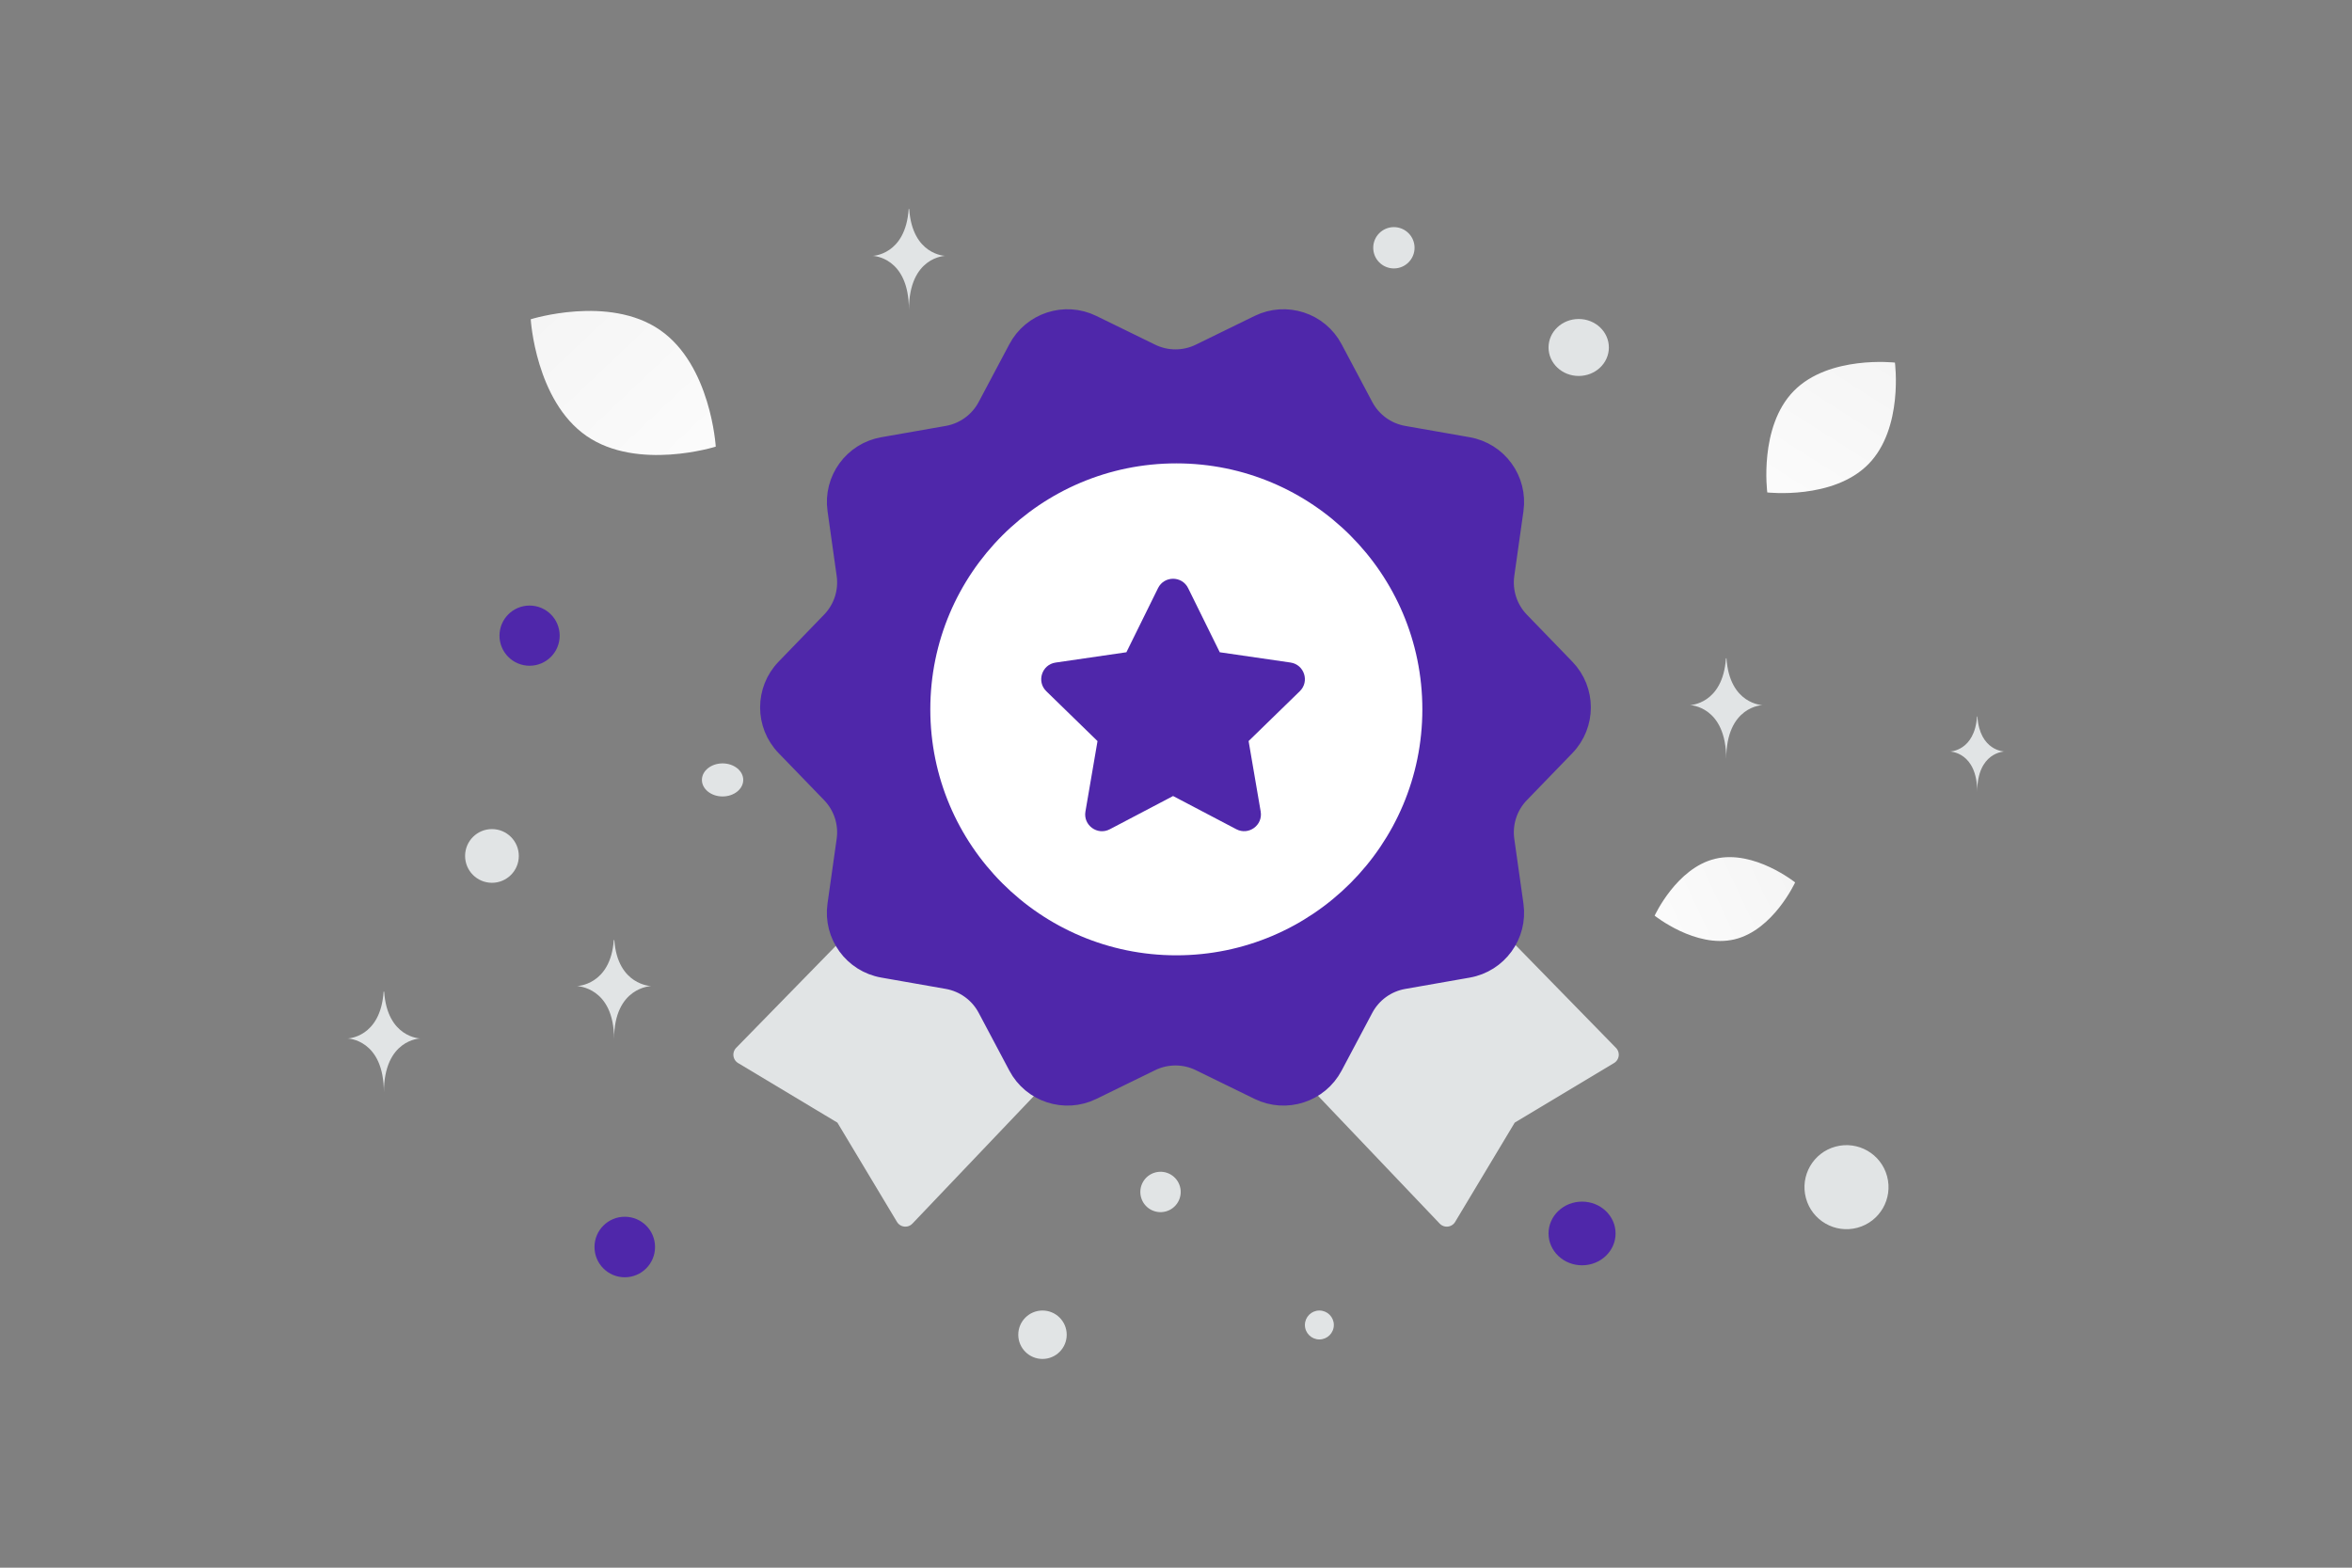 <svg width="900" height="600" viewBox="0 0 900 600" fill="none" xmlns="http://www.w3.org/2000/svg">
<rect x="0" y="0" width="900" height="600" fill="#808080" stroke="none"/>
<g clip-path="url(#clip0_1235_23435)">
<path fill-rule="evenodd" clip-rule="evenodd" d="M493.103 402.188L553.614 465.741L576.894 426.942L615.693 403.663L567.178 354" fill="#E1E4E5"/>
<path d="M493.103 402.188L553.614 465.741L576.894 426.942L615.693 403.663L567.178 354" stroke="#E1E4E5" stroke-width="7.464" stroke-linecap="round" stroke-linejoin="round"/>
<path fill-rule="evenodd" clip-rule="evenodd" d="M406.945 402.188L346.434 465.741L323.155 426.942L284.356 403.663L332.87 354" fill="#E1E4E5"/>
<path d="M406.945 402.188L346.434 465.741L323.155 426.942L284.356 403.663L332.87 354" stroke="#E1E4E5" stroke-width="7.464" stroke-linecap="round" stroke-linejoin="round"/>
<path fill-rule="evenodd" clip-rule="evenodd" d="M459.213 135.273L481.716 124.27C492.099 119.195 504.654 123.261 510.071 133.488L521.819 155.619C523.352 158.5 525.521 160.994 528.161 162.911C530.802 164.829 533.845 166.119 537.059 166.685L561.736 171.015C573.127 173.017 580.871 183.679 579.257 195.132L575.75 219.932C575.293 223.163 575.579 226.456 576.588 229.56C577.596 232.664 579.3 235.496 581.57 237.842L598.983 255.845C607.022 264.148 607.022 277.34 598.983 285.658L581.57 303.661C579.3 306.006 577.596 308.838 576.588 311.942C575.579 315.045 575.293 318.338 575.75 321.57L579.257 346.371C580.871 357.824 573.127 368.486 561.736 370.488L537.059 374.818C533.845 375.383 530.802 376.674 528.161 378.591C525.521 380.509 523.352 383.003 521.819 385.884L510.071 408.015C504.654 418.227 492.115 422.308 481.716 417.233L459.213 406.23C456.282 404.797 453.063 404.053 449.801 404.053C446.538 404.053 443.319 404.797 440.388 406.23L417.884 417.233C407.502 422.308 394.946 418.242 389.53 408.015L377.781 385.868C376.249 382.987 374.079 380.493 371.439 378.575C368.798 376.658 365.755 375.368 362.541 374.803L337.865 370.473C326.474 368.471 318.729 357.809 320.343 346.355L323.851 321.555C324.309 318.323 324.022 315.03 323.014 311.926C322.005 308.822 320.301 305.99 318.031 303.645L300.618 285.643C292.579 277.34 292.579 264.148 300.618 255.829L318.031 237.827C320.301 235.481 322.005 232.649 323.014 229.545C324.022 226.441 324.309 223.148 323.851 219.917L320.359 195.117C318.729 183.679 326.489 173.001 337.881 171.015L362.557 166.685C365.768 166.117 368.808 164.825 371.446 162.908C374.083 160.99 376.25 158.498 377.781 155.619L389.53 133.488C394.946 123.276 407.486 119.195 417.884 124.27L440.388 135.273C443.319 136.705 446.538 137.449 449.801 137.449C453.063 137.449 456.282 136.705 459.213 135.273Z" fill="#4F27AA" stroke="#4F27AA" stroke-width="7.464" stroke-linecap="round" stroke-linejoin="round"/>
<path d="M450.126 365.628C502.119 365.628 544.267 323.479 544.267 271.487C544.267 219.494 502.119 177.346 450.126 177.346C398.133 177.346 355.985 219.494 355.985 271.487C355.985 323.479 398.133 365.628 450.126 365.628Z" fill="white"/>
<path fill-rule="evenodd" clip-rule="evenodd" d="M448.861 304.648L473.079 317.37C477.795 319.849 483.307 315.847 482.404 310.591L477.782 283.624L497.377 264.542C501.191 260.822 499.088 254.34 493.819 253.572L466.745 249.637L454.643 225.096C452.284 220.312 445.479 220.312 443.12 225.096L431.018 249.637L403.931 253.585C398.661 254.353 396.559 260.836 400.373 264.555L419.968 283.638L415.345 310.604C414.442 315.86 419.954 319.863 424.671 317.383L448.888 304.661H448.861V304.648Z" fill="#4F27AA"/>
<path d="M663.695 359.522C648.854 363.037 633.158 350.451 633.158 350.451C633.158 350.451 641.534 332.172 656.38 328.667C671.221 325.151 686.912 337.726 686.912 337.726C686.912 337.726 678.536 356.006 663.695 359.522Z" fill="url(#paint0_linear_1235_23435)"/>
<path d="M224.479 166.891C244.025 180.354 273.886 170.943 273.886 170.943C273.886 170.943 272.037 139.707 252.478 126.257C232.932 112.794 203.084 122.192 203.084 122.192C203.084 122.192 204.933 153.428 224.479 166.891Z" fill="url(#paint1_linear_1235_23435)"/>
<path d="M714.954 177.642C701.471 191.365 676.259 188.471 676.259 188.471C676.259 188.471 672.923 163.329 686.418 149.615C699.9 135.893 725.1 138.778 725.1 138.778C725.1 138.778 728.436 163.92 714.954 177.642Z" fill="url(#paint2_linear_1235_23435)"/>
<path d="M239.071 465.684C232.673 465.684 227.487 470.87 227.487 477.268C227.487 483.665 232.673 488.852 239.071 488.852C245.469 488.852 250.655 483.665 250.655 477.268C250.655 470.87 245.469 465.684 239.071 465.684Z" fill="#4F27AA"/>
<path d="M605.378 459.896C598.295 459.896 592.552 465.351 592.552 472.081C592.552 478.81 598.295 484.266 605.378 484.266C612.462 484.266 618.204 478.81 618.204 472.081C618.204 465.351 612.462 459.896 605.378 459.896Z" fill="#4F27AA"/>
<path d="M202.646 254.798C196.286 254.798 191.13 249.642 191.13 243.282C191.13 236.922 196.286 231.766 202.646 231.766C209.006 231.766 214.162 236.922 214.162 243.282C214.162 249.642 209.006 254.798 202.646 254.798Z" fill="#4F27AA"/>
<path d="M604.095 143.892C597.719 143.892 592.551 139.011 592.551 132.99C592.551 126.969 597.719 122.088 604.095 122.088C610.47 122.088 615.639 126.969 615.639 132.99C615.639 139.011 610.47 143.892 604.095 143.892Z" fill="#E1E4E5"/>
<path d="M398.914 520.108C393.796 520.108 389.647 515.959 389.647 510.841C389.647 505.723 393.796 501.574 398.914 501.574C404.032 501.574 408.181 505.723 408.181 510.841C408.181 515.959 404.032 520.108 398.914 520.108Z" fill="#E1E4E5"/>
<path d="M504.86 512.644C501.803 512.644 499.325 510.166 499.325 507.109C499.325 504.052 501.803 501.574 504.86 501.574C507.917 501.574 510.395 504.052 510.395 507.109C510.395 510.166 507.917 512.644 504.86 512.644Z" fill="#E1E4E5"/>
<path d="M533.378 102.738C529.011 102.738 525.471 99.198 525.471 94.831C525.471 90.464 529.011 86.924 533.378 86.924C537.745 86.924 541.285 90.464 541.285 94.831C541.285 99.198 537.745 102.738 533.378 102.738Z" fill="#E1E4E5"/>
<path d="M451.541 454.198C452.645 458.319 450.2 462.556 446.078 463.66C441.956 464.765 437.72 462.319 436.616 458.197C435.511 454.076 437.957 449.839 442.079 448.735C446.2 447.63 450.437 450.076 451.541 454.198Z" fill="#E1E4E5"/>
<path d="M188.247 337.872C182.57 337.872 177.968 333.27 177.968 327.593C177.968 321.917 182.57 317.314 188.247 317.314C193.924 317.314 198.526 321.917 198.526 327.593C198.526 333.27 193.924 337.872 188.247 337.872Z" fill="#E1E4E5"/>
<path d="M276.496 304.824C272.129 304.824 268.589 301.992 268.589 298.499C268.589 295.006 272.129 292.174 276.496 292.174C280.863 292.174 284.403 295.006 284.403 298.499C284.403 301.992 280.863 304.824 276.496 304.824Z" fill="#E1E4E5"/>
<path d="M722.102 450.203C724.4 458.781 719.31 467.598 710.731 469.897C702.153 472.195 693.336 467.104 691.038 458.526C688.739 449.948 693.83 441.131 702.408 438.832C710.986 436.534 719.803 441.624 722.102 450.203Z" fill="#E1E4E5"/>
<path d="M234.868 359.784H235.075C236.3 377.138 249.206 377.406 249.206 377.406C249.206 377.406 234.975 377.683 234.975 397.736C234.975 377.683 220.743 377.406 220.743 377.406C220.743 377.406 233.644 377.138 234.868 359.784ZM347.707 80H347.909C349.105 97.656 361.711 97.928 361.711 97.928C361.711 97.928 347.811 98.21 347.811 118.612C347.811 98.21 333.91 97.928 333.91 97.928C333.91 97.928 346.511 97.656 347.707 80ZM146.797 379.526H146.999C148.195 397.182 160.8 397.454 160.8 397.454C160.8 397.454 146.9 397.737 146.9 418.138C146.9 397.737 133 397.454 133 397.454C133 397.454 145.6 397.182 146.797 379.526ZM660.435 251.942H660.637C661.834 269.598 674.439 269.87 674.439 269.87C674.439 269.87 660.539 270.153 660.539 290.554C660.539 270.153 646.639 269.87 646.639 269.87C646.639 269.87 659.239 269.598 660.435 251.942ZM756.508 274.235H756.659C757.553 287.427 766.971 287.63 766.971 287.63C766.971 287.63 756.585 287.842 756.585 303.085C756.585 287.842 746.2 287.63 746.2 287.63C746.2 287.63 755.614 287.427 756.508 274.235Z" fill="#E1E4E5"/>
</g>
<defs>
<linearGradient id="paint0_linear_1235_23435" x1="607.808" y1="368.263" x2="737.725" y2="306.886" gradientUnits="userSpaceOnUse">
<stop stop-color="white"/>
<stop offset="1" stop-color="#EEEEEE"/>
</linearGradient>
<linearGradient id="paint1_linear_1235_23435" x1="300.619" y1="211.065" x2="146.758" y2="48.824" gradientUnits="userSpaceOnUse">
<stop stop-color="white"/>
<stop offset="1" stop-color="#EEEEEE"/>
</linearGradient>
<linearGradient id="paint2_linear_1235_23435" x1="661.161" y1="224.515" x2="758.632" y2="71.72" gradientUnits="userSpaceOnUse">
<stop stop-color="white"/>
<stop offset="1" stop-color="#EEEEEE"/>
</linearGradient>
<clipPath id="clip0_1235_23435">
<rect width="900" height="600" fill="white"/>
</clipPath>
</defs>
</svg>
